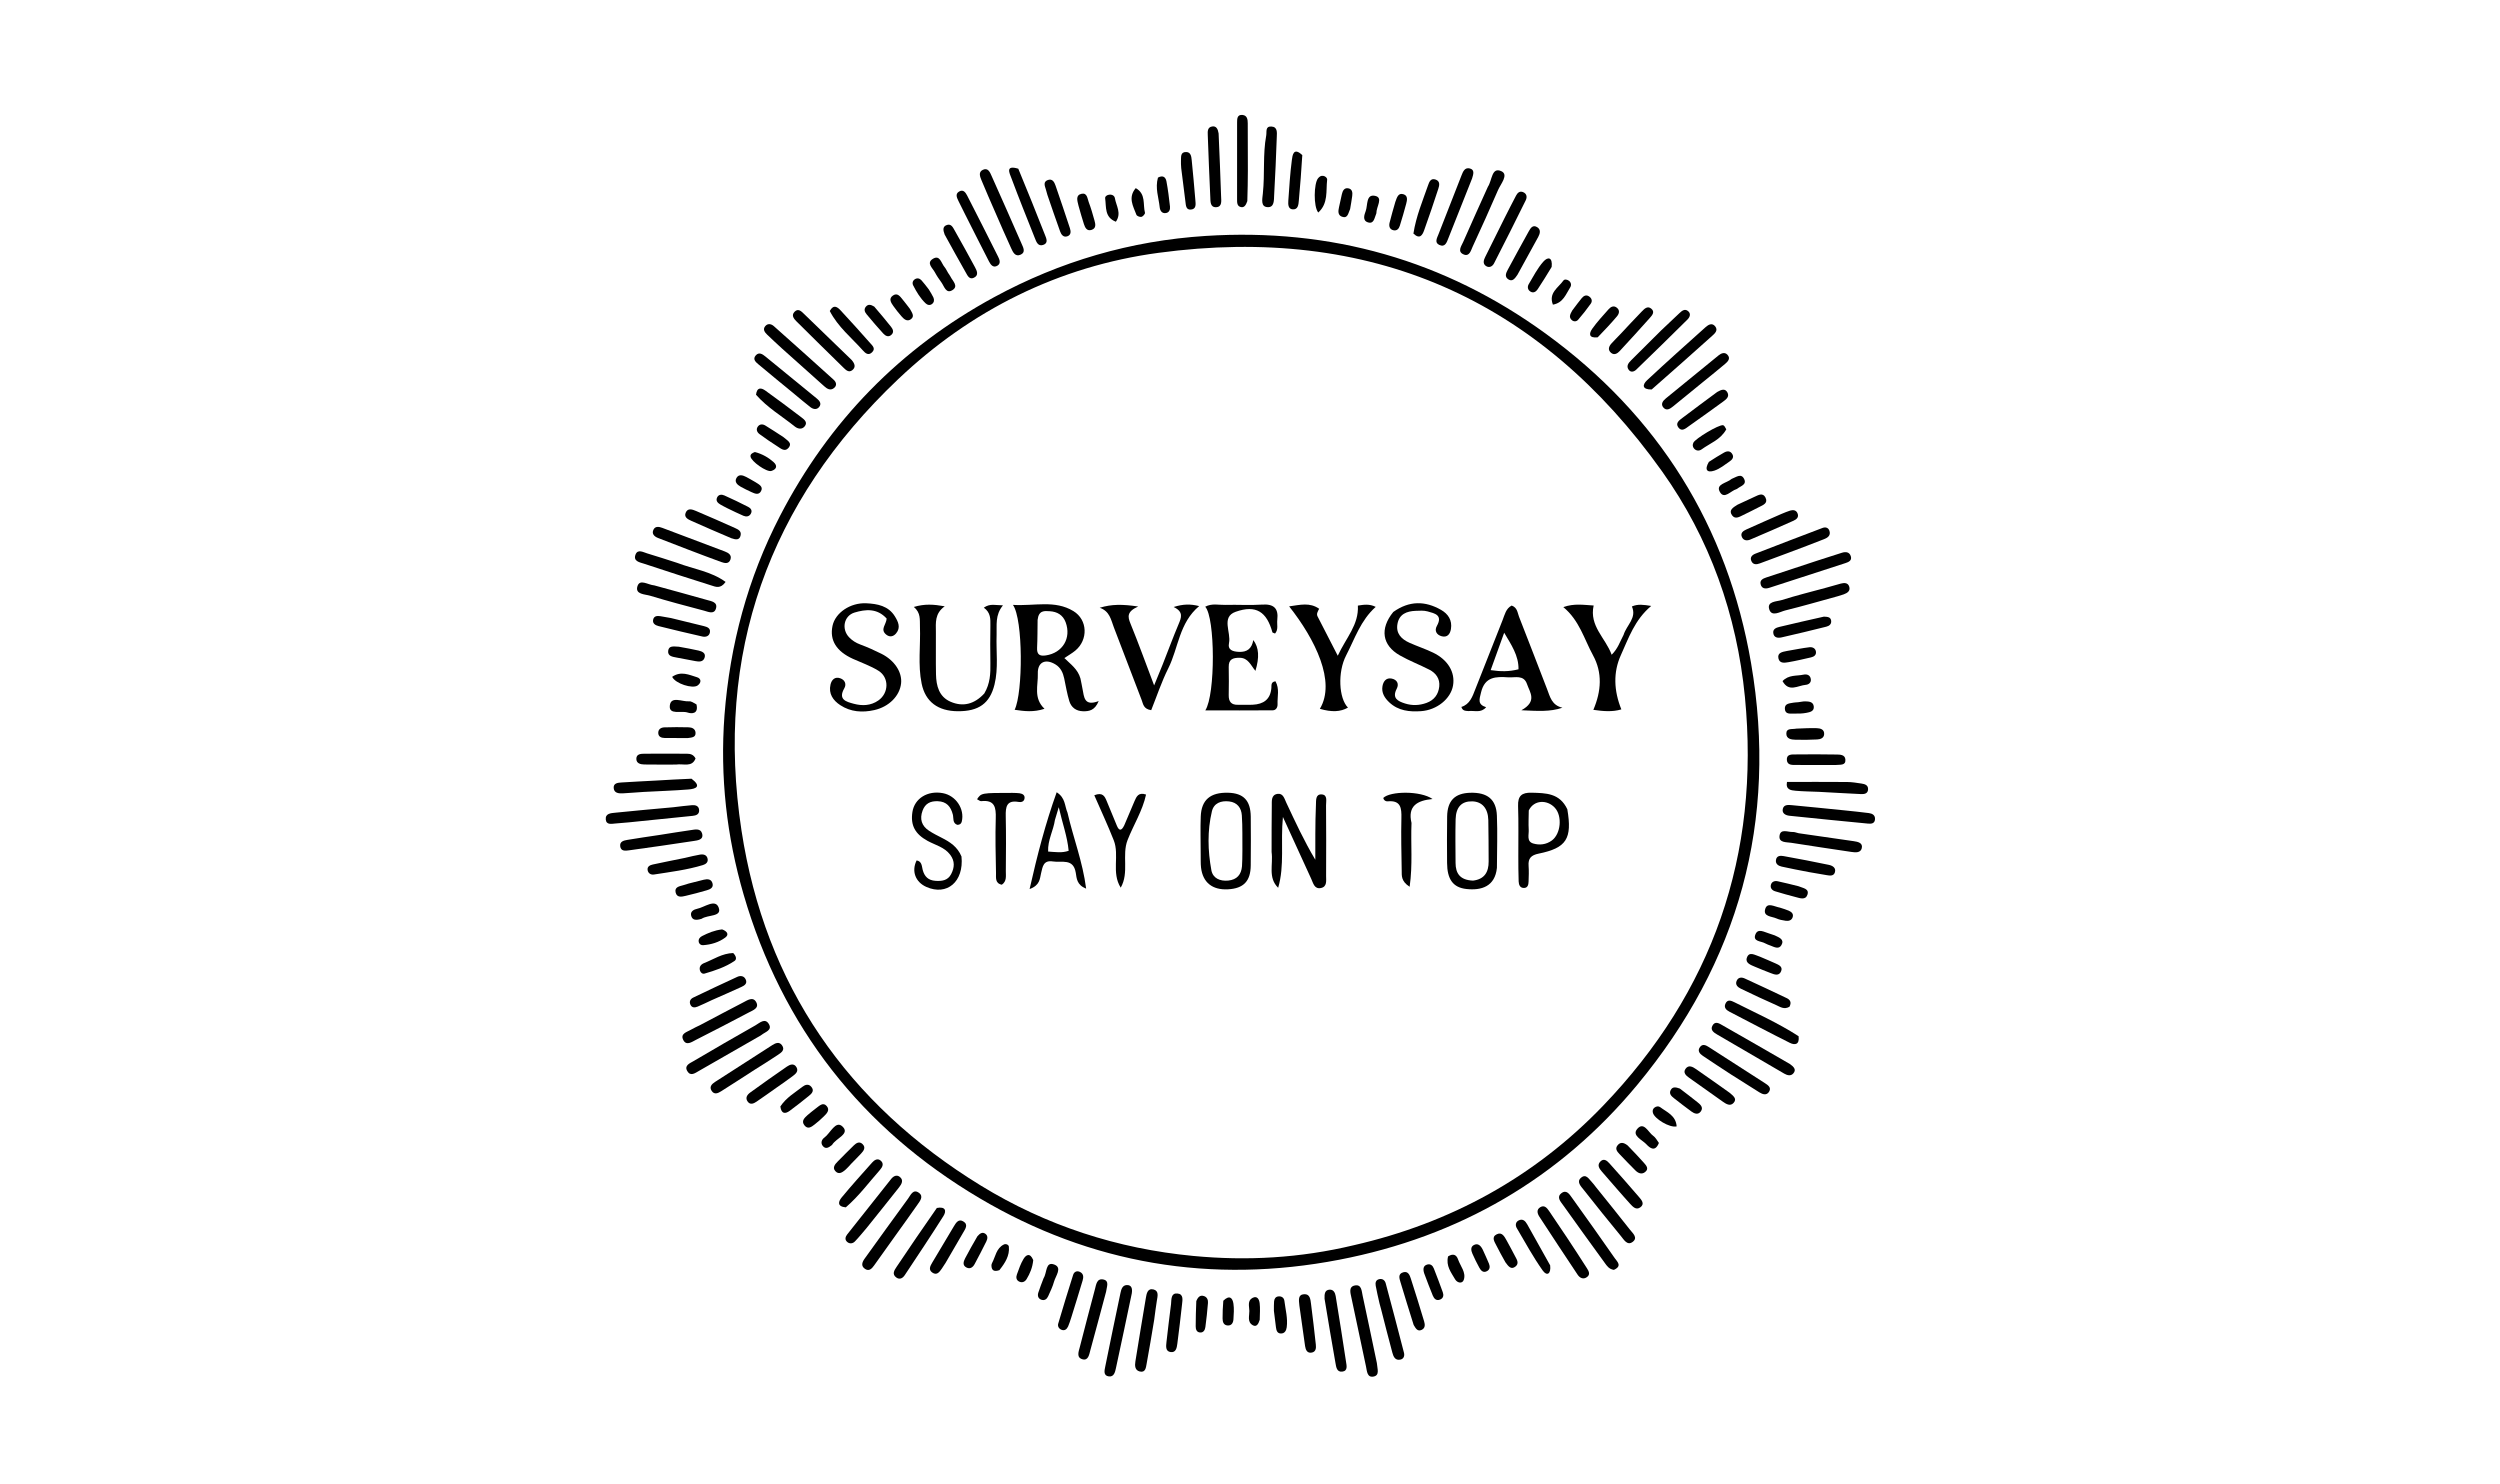 <svg version="1.1" id="Layer_1" xmlns="http://www.w3.org/2000/svg" xmlns:xlink="http://www.w3.org/1999/xlink" x="0px" y="0px"
	 width="100%" viewBox="0 0 1024 608" enable-background="new 0 0 1024 608" xml:space="preserve">
<path fill="#000000" opacity="1" stroke="none" 
	d="
M296.744,292.992 
	C298.988,263.974 306.312,236.793 319.47,211.36 
	C339.549,172.55 368.835,142.534 407.268,121.684 
	C434.267,107.038 463.145,98.593 493.88,96.635 
	C545.056,93.375 591.681,106.551 633.064,136.618 
	C679.214,170.148 707.623,215.43 717.252,271.708 
	C728.291,336.225 712.225,394.164 670.634,444.343 
	C638.83,482.713 597.603,506.537 548.545,515.988 
	C496.381,526.037 446.837,517.766 401.244,490.783 
	C352.985,462.223 320.383,420.726 304.608,366.479 
	C297.659,342.58 294.866,318.286 296.744,292.992 
M554.62,510.018 
	C594.17,500.961 628.536,482.137 656.56,452.983 
	C701.47,406.264 721.026,350.218 714.72,285.507 
	C711.437,251.816 700.316,220.523 680.827,193.137 
	C630.279,122.109 561.005,91.936 474.545,103.556 
	C433.63,109.054 397.628,127.091 367.811,155.386 
	C314.84,205.65 292.657,267.803 303.709,340.129 
	C313.399,403.546 347.018,452.049 401.794,485.637 
	C428.515,502.022 457.719,511.484 488.784,514.435 
	C510.556,516.503 532.371,515.359 554.62,510.018 
z"/>
<path fill="#000000" opacity="1" stroke="none" 
	d="
M744.609,229.558 
	C748.141,228.431 751.288,227.393 754.451,226.408 
	C756.036,225.914 757.557,226.059 758.103,227.879 
	C758.619,229.601 757.194,230.22 755.922,230.636 
	C745.525,234.038 735.117,237.407 724.706,240.764 
	C723.127,241.273 721.576,241.174 721.147,239.256 
	C720.775,237.595 722.151,236.967 723.453,236.534 
	C730.374,234.233 737.303,231.955 744.609,229.558 
z"/>
<path fill="#000000" opacity="1" stroke="none" 
	d="
M309.948,425.068 
	C301.854,429.717 294.077,434.195 286.284,438.643 
	C284.73,439.53 282.86,440.997 281.528,438.751 
	C280.153,436.434 282.505,435.551 283.975,434.687 
	C292.429,429.717 300.906,424.786 309.446,419.968 
	C311.133,419.016 313.395,416.722 314.983,419.544 
	C316.365,421.998 313.406,422.693 311.969,423.864 
	C311.459,424.279 310.832,424.55 309.948,425.068 
z"/>
<path fill="#000000" opacity="1" stroke="none" 
	d="
M661.044,520.145 
	C659.045,519.83 658.212,518.53 657.345,517.337 
	C651.598,509.423 645.852,501.507 640.186,493.534 
	C639.194,492.138 637.488,490.368 639.525,488.759 
	C641.62,487.106 642.867,489.19 643.879,490.598 
	C649.777,498.803 655.626,507.045 661.398,515.339 
	C662.398,516.776 664.574,518.528 661.044,520.145 
z"/>
<path fill="#000000" opacity="1" stroke="none" 
	d="
M366.915,505.882 
	C363.824,510.223 360.95,514.279 358.046,518.314 
	C357.145,519.565 356.031,520.857 354.373,519.778 
	C352.554,518.595 353.07,517.035 354.177,515.507 
	C360.103,507.322 365.954,499.082 371.95,490.948 
	C372.987,489.541 374.034,486.768 376.473,488.643 
	C378.402,490.126 376.778,491.999 375.773,493.449 
	C372.942,497.532 370.011,501.547 366.915,505.882 
z"/>
<path fill="#000000" opacity="1" stroke="none" 
	d="
M563.966,558.311 
	C564.124,560.621 565.242,563.297 562.643,563.833 
	C559.945,564.39 559.916,561.584 559.513,559.705 
	C557.499,550.309 555.499,540.91 553.532,531.504 
	C553.133,529.595 552.291,527.029 554.977,526.519 
	C557.729,525.996 557.734,528.855 558.129,530.668 
	C560.099,539.729 561.961,548.813 563.966,558.311 
z"/>
<path fill="#000000" opacity="1" stroke="none" 
	d="
M320.288,142.729 
	C318.086,140.68 316.109,138.908 314.212,137.055 
	C313.242,136.107 312.326,134.92 313.445,133.589 
	C314.51,132.325 315.934,132.67 316.993,133.611 
	C325.175,140.879 333.32,148.188 341.442,155.523 
	C342.549,156.523 342.936,157.879 341.592,158.952 
	C340.114,160.133 338.772,159.25 337.608,158.213 
	C331.912,153.142 326.232,148.054 320.288,142.729 
z"/>
<path fill="#000000" opacity="1" stroke="none" 
	d="
M733.176,435.838 
	C734.779,436.996 735.894,438.158 734.512,439.704 
	C733.474,440.864 732.024,440.45 730.827,439.756 
	C721.636,434.428 712.458,429.079 703.293,423.707 
	C701.987,422.942 700.496,421.925 701.368,420.199 
	C702.497,417.966 704.308,419.269 705.644,420.026 
	C714.746,425.182 723.794,430.433 733.176,435.838 
z"/>
<path fill="#000000" opacity="1" stroke="none" 
	d="
M407.73,87.123 
	C405.743,82.495 403.814,78.256 402.064,73.944 
	C401.469,72.478 400.567,70.477 402.617,69.541 
	C404.747,68.568 405.515,70.635 406.165,72.081 
	C410.32,81.334 414.408,90.617 418.477,99.908 
	C419.129,101.395 420.178,103.307 418.121,104.282 
	C415.816,105.375 414.892,103.25 414.139,101.614 
	C411.984,96.932 409.943,92.197 407.73,87.123 
z"/>
<path fill="#000000" opacity="1" stroke="none" 
	d="
M676.519,159.54 
	C672.579,159.575 672.63,157.619 674.66,155.724 
	C682.548,148.361 690.6,141.173 698.641,133.976 
	C699.767,132.968 701.319,132.1 702.56,133.701 
	C703.789,135.287 702.479,136.508 701.369,137.503 
	C693.208,144.816 685.017,152.097 676.519,159.54 
z"/>
<path fill="#000000" opacity="1" stroke="none" 
	d="
M463.568,529.841 
	C461.367,540.268 459.283,550.321 457.096,560.352 
	C456.758,561.901 456.329,564.038 454.214,563.785 
	C451.827,563.5 452.39,561.326 452.7,559.787 
	C454.725,549.721 456.834,539.672 458.943,529.624 
	C459.254,528.139 459.715,526.444 461.5,526.363 
	C463.441,526.275 463.931,527.726 463.568,529.841 
z"/>
<path fill="#000000" opacity="1" stroke="none" 
	d="
M609.439,76.499 
	C611.219,73.844 610.925,68.301 614.933,70.113 
	C618.081,71.536 614.672,75.342 613.584,77.875 
	C610.242,85.652 606.738,93.361 603.191,101.047 
	C602.485,102.576 601.9,105.199 599.558,104.239 
	C596.759,103.091 598.595,100.772 599.309,99.13 
	C602.555,91.667 605.955,84.271 609.439,76.499 
z"/>
<path fill="#000000" opacity="1" stroke="none" 
	d="
M275.696,330.655 
	C278.607,330.341 281.06,329.964 283.528,329.794 
	C284.909,329.698 286.282,330.108 286.365,331.85 
	C286.448,333.607 285.082,334.03 283.715,334.174 
	C276.811,334.906 269.902,335.592 262.993,336.283 
	C259.377,336.645 255.764,337.064 252.139,337.299 
	C250.611,337.397 248.348,338.033 248.125,335.668 
	C247.887,333.141 250.276,333.064 252.012,332.885 
	C259.749,332.087 267.498,331.403 275.696,330.655 
z"/>
<path fill="#000000" opacity="1" stroke="none" 
	d="
M277.343,230.541 
	C284.159,233.139 291.3,234.036 297.202,238.355 
	C295.104,241.34 293.102,240.351 291.305,239.784 
	C282.126,236.885 272.957,233.949 263.824,230.906 
	C262.096,230.33 259.267,229.946 260.303,227.177 
	C261.202,224.773 263.46,226.191 265.09,226.671 
	C269.07,227.843 273.005,229.168 277.343,230.541 
z"/>
<path fill="#000000" opacity="1" stroke="none" 
	d="
M755.185,331.895 
	C758.906,332.286 762.203,332.6 765.485,333.037 
	C766.87,333.221 768.111,333.863 768.004,335.549 
	C767.884,337.427 766.385,337.468 765.057,337.34 
	C754.354,336.311 743.654,335.253 732.96,334.135 
	C731.397,333.972 729.817,333.173 730.238,331.319 
	C730.661,329.456 732.561,329.673 733.997,329.804 
	C740.921,330.437 747.837,331.17 755.185,331.895 
z"/>
<path fill="#000000" opacity="1" stroke="none" 
	d="
M641.948,507.087 
	C644.789,511.415 647.451,515.432 650.026,519.504 
	C650.724,520.608 651.504,521.984 650.064,523.063 
	C648.542,524.203 647.1,523.473 646.205,522.135 
	C640.942,514.264 635.751,506.346 630.567,498.423 
	C629.69,497.082 629.232,495.501 630.872,494.487 
	C632.561,493.443 633.642,494.753 634.514,496.04 
	C636.936,499.615 639.33,503.21 641.948,507.087 
z"/>
<path fill="#000000" opacity="1" stroke="none" 
	d="
M510.903,82.37 
	C510.354,83.93 509.718,85.088 508.351,84.834 
	C506.653,84.519 506.708,82.941 506.705,81.625 
	C506.682,71.141 506.673,60.657 506.713,50.174 
	C506.719,48.707 506.714,46.864 508.936,47.085 
	C510.864,47.276 511.068,48.962 511.079,50.492 
	C511.127,56.981 511.138,63.471 511.125,69.961 
	C511.117,73.954 511.04,77.946 510.903,82.37 
z"/>
<path fill="#000000" opacity="1" stroke="none" 
	d="
M383.737,494.779 
	C387.263,494.101 387.776,495.948 386.435,498.077 
	C381.289,506.243 375.914,514.265 370.582,522.311 
	C369.786,523.511 368.555,524.265 367.175,523.294 
	C365.229,521.923 366.299,520.314 367.219,518.942 
	C372.592,510.927 378.019,502.949 383.737,494.779 
z"/>
<path fill="#000000" opacity="1" stroke="none" 
	d="
M309.118,438.163 
	C304.356,441.228 299.917,444.129 295.431,446.954 
	C294.154,447.758 292.62,448.534 291.495,446.822 
	C290.389,445.138 291.6,443.988 292.894,443.149 
	C300.68,438.102 308.493,433.094 316.309,428.092 
	C317.621,427.252 319.156,426.547 320.291,428.122 
	C321.712,430.094 319.956,431.179 318.632,432.077 
	C315.617,434.122 312.499,436.016 309.118,438.163 
z"/>
<path fill="#000000" opacity="1" stroke="none" 
	d="
M616.269,89.305 
	C617.955,86.01 619.429,83.025 620.993,80.088 
	C621.561,79.021 622.448,78.135 623.815,78.677 
	C625.413,79.31 625.568,80.764 624.951,82.017 
	C620.688,90.673 616.356,99.296 611.954,107.882 
	C611.31,109.138 609.944,109.881 608.591,108.914 
	C607.255,107.958 607.73,106.503 608.325,105.287 
	C610.885,100.055 613.499,94.849 616.269,89.305 
z"/>
<path fill="#000000" opacity="1" stroke="none" 
	d="
M354.971,502.975 
	C353.231,505.014 351.778,506.834 350.164,508.497 
	C349.286,509.401 348.01,509.572 347.002,508.693 
	C345.913,507.743 346.271,506.555 347.049,505.569 
	C353.019,498.006 359.01,490.46 365.005,482.916 
	C365.924,481.759 367.236,481.059 368.477,481.994 
	C370.288,483.36 369.291,485.024 368.254,486.343 
	C363.941,491.825 359.551,497.247 354.971,502.975 
z"/>
<path fill="#000000" opacity="1" stroke="none" 
	d="
M565.047,533.875 
	C564.445,531.214 563.907,528.952 563.496,526.667 
	C563.279,525.457 563.474,524.25 564.95,523.936 
	C566.327,523.643 567.262,524.44 567.589,525.66 
	C570.125,535.12 572.617,544.592 575.065,554.075 
	C575.377,555.284 575.02,556.567 573.66,556.882 
	C571.442,557.396 570.74,555.63 570.306,554.035 
	C568.695,548.106 567.211,542.142 565.677,536.191 
	C565.511,535.547 565.336,534.907 565.047,533.875 
z"/>
<path fill="#000000" opacity="1" stroke="none" 
	d="
M472.758,540.575 
	C471.692,546.878 470.754,552.759 469.658,558.61 
	C469.376,560.112 469.221,562.376 466.803,561.753 
	C464.843,561.249 464.773,559.369 465.056,557.633 
	C466.466,548.988 467.863,540.342 469.331,531.708 
	C469.632,529.938 469.997,527.558 472.451,528.151 
	C474.753,528.708 474.162,530.93 473.848,532.771 
	C473.431,535.215 473.161,537.683 472.758,540.575 
z"/>
<path fill="#000000" opacity="1" stroke="none" 
	d="
M732.383,226.474 
	C728.277,227.989 724.54,229.388 720.799,230.777 
	C719.435,231.283 718.069,231.353 717.375,229.831 
	C716.651,228.242 717.725,227.276 719.041,226.766 
	C728.181,223.221 737.335,219.714 746.504,216.246 
	C747.704,215.792 748.899,216.07 749.342,217.46 
	C749.948,219.365 748.595,220.258 747.176,220.822 
	C742.391,222.725 737.563,224.519 732.383,226.474 
z"/>
<path fill="#000000" opacity="1" stroke="none" 
	d="
M286.895,419.81 
	C292.968,416.617 298.687,413.544 304.459,410.573 
	C306.16,409.698 308.423,408.089 309.73,410.454 
	C311.101,412.935 308.418,413.808 306.743,414.692 
	C299.531,418.499 292.294,422.26 285.018,425.943 
	C283.35,426.786 281.093,428.505 279.834,425.912 
	C278.58,423.333 281.376,422.732 283.001,421.778 
	C284.147,421.105 285.372,420.566 286.895,419.81 
z"/>
<path fill="#000000" opacity="1" stroke="none" 
	d="
M348.822,147.439 
	C350.17,149.003 350.607,150.412 349.111,151.61 
	C347.749,152.7 346.592,151.679 345.642,150.75 
	C339.126,144.377 332.623,137.991 326.162,131.563 
	C325.095,130.501 324.047,129.105 325.468,127.681 
	C326.967,126.179 328.216,127.508 329.272,128.523 
	C335.725,134.718 342.143,140.95 348.822,147.439 
z"/>
<path fill="#000000" opacity="1" stroke="none" 
	d="
M653.692,486.238 
	C658.5,492.234 663.117,497.915 667.625,503.679 
	C668.76,505.129 671.055,506.974 668.702,508.705 
	C666.513,510.315 665.123,507.739 663.951,506.323 
	C658.759,500.046 653.674,493.679 648.628,487.283 
	C647.55,485.916 645.72,484.124 647.476,482.508 
	C649.69,480.471 650.88,483.097 652.209,484.398 
	C652.681,484.859 653.046,485.431 653.692,486.238 
z"/>
<path fill="#000000" opacity="1" stroke="none" 
	d="
M697.498,156.508 
	C693.243,159.977 689.282,163.243 685.286,166.467 
	C684.1,167.425 682.641,168.43 681.348,166.954 
	C680.052,165.475 681.186,164.125 682.37,163.15 
	C689.534,157.255 696.724,151.393 703.937,145.558 
	C705.012,144.688 706.428,144.109 707.537,145.278 
	C708.968,146.785 707.775,148.058 706.62,149.037 
	C703.713,151.502 700.731,153.878 697.498,156.508 
z"/>
<path fill="#000000" opacity="1" stroke="none" 
	d="
M453.051,529.103 
	C450.833,537.355 448.754,545.24 446.593,553.101 
	C446.128,554.791 445.789,557.391 443.436,556.778 
	C440.76,556.081 441.833,553.555 442.312,551.685 
	C444.333,543.789 446.393,535.903 448.495,528.028 
	C448.992,526.166 449.245,523.492 451.962,524.087 
	C454.478,524.637 453.332,527.004 453.051,529.103 
z"/>
<path fill="#000000" opacity="1" stroke="none" 
	d="
M417.09,69.104 
	C420.889,78.29 424.48,87.193 427.983,96.132 
	C428.552,97.586 429.566,99.591 427.238,100.336 
	C425.126,101.012 424.468,99.016 423.863,97.491 
	C420.62,89.33 417.336,81.184 414.267,72.957 
	C413.518,70.948 411.627,67.444 417.09,69.104 
z"/>
<path fill="#000000" opacity="1" stroke="none" 
	d="
M281.944,225.149 
	C277.554,223.447 273.507,221.931 269.49,220.34 
	C267.956,219.732 266.809,218.596 267.694,216.886 
	C268.432,215.457 269.949,215.718 271.252,216.206 
	C279.812,219.417 288.368,222.637 296.912,225.89 
	C298.373,226.446 299.817,227.337 299.19,229.174 
	C298.533,231.097 296.825,230.711 295.39,230.192 
	C291.009,228.61 286.661,226.941 281.944,225.149 
z"/>
<path fill="#000000" opacity="1" stroke="none" 
	d="
M747.898,240.751 
	C750.21,240.124 752.11,239.535 754.032,239.029 
	C755.392,238.67 756.877,238.646 757.415,240.194 
	C758.047,242.013 756.715,242.885 755.211,243.44 
	C754.435,243.726 753.642,243.971 752.844,244.191 
	C745.656,246.167 738.493,248.246 731.258,250.034 
	C729.079,250.572 725.694,252.785 724.691,249.605 
	C723.626,246.229 727.714,246.439 729.787,245.787 
	C735.633,243.949 741.586,242.455 747.898,240.751 
z"/>
<path fill="#000000" opacity="1" stroke="none" 
	d="
M283.251,318.96 
	C287.523,322.191 284.99,323.128 281.976,323.368 
	C275.86,323.854 269.721,324.037 263.593,324.378 
	C260.784,324.535 257.981,324.82 255.17,324.951 
	C253.47,325.03 251.514,324.915 251.365,322.745 
	C251.227,320.736 253.133,320.596 254.595,320.499 
	C259.391,320.18 264.195,319.975 268.995,319.703 
	C273.618,319.44 278.239,319.15 283.251,318.96 
z"/>
<path fill="#000000" opacity="1" stroke="none" 
	d="
M736.713,341.288 
	C744.512,342.442 751.929,343.457 759.333,344.55 
	C760.978,344.793 763.109,345.223 762.584,347.419 
	C762.122,349.352 760.088,349.218 758.357,348.955 
	C750.136,347.707 741.905,346.529 733.696,345.21 
	C731.731,344.895 728.456,345.274 728.903,342.264 
	C729.346,339.272 732.409,340.9 734.376,340.786 
	C735.017,340.749 735.676,341.037 736.713,341.288 
z"/>
<path fill="#000000" opacity="1" stroke="none" 
	d="
M517.266,79.249 
	C518.118,71.07 517.212,63.23 518.64,55.516 
	C518.918,54.017 518.174,51.702 520.726,51.82 
	C523.329,51.94 523.039,54.267 522.975,56.024 
	C522.684,63.971 522.36,71.918 521.897,79.856 
	C521.78,81.866 522.065,85.011 519.196,84.852 
	C516.34,84.694 517.003,81.78 517.266,79.249 
z"/>
<path fill="#000000" opacity="1" stroke="none" 
	d="
M602.97,73.088 
	C599.648,81.455 596.483,89.489 593.279,97.507 
	C592.614,99.172 591.983,101.442 589.554,100.33 
	C587.461,99.372 588.613,97.482 589.199,95.972 
	C592.326,87.927 595.459,79.885 598.63,71.857 
	C599.241,70.311 599.959,68.441 602.072,69.007 
	C604.06,69.54 603.535,71.274 602.97,73.088 
z"/>
<path fill="#000000" opacity="1" stroke="none" 
	d="
M542.536,531.954 
	C542.46,529.981 542.637,528.36 544.603,528.241 
	C546.195,528.145 546.874,529.515 547.095,530.874 
	C548.557,539.857 550,548.844 551.346,557.844 
	C551.573,559.365 552.143,561.573 549.73,561.822 
	C547.501,562.052 547.286,559.835 547.012,558.305 
	C545.464,549.663 544.041,540.998 542.536,531.954 
z"/>
<path fill="#000000" opacity="1" stroke="none" 
	d="
M736.707,424.432 
	C737.143,427.904 735.204,428.193 733.117,427.15 
	C724.801,422.994 716.58,418.65 708.33,414.363 
	C707.052,413.699 706.065,412.714 706.707,411.185 
	C707.551,409.174 709.114,409.86 710.474,410.546 
	C719.213,414.952 728.178,418.928 736.707,424.432 
z"/>
<path fill="#000000" opacity="1" stroke="none" 
	d="
M708.996,440.076 
	C704.956,437.428 701.199,435.007 697.504,432.494 
	C696.217,431.619 695.102,430.393 696.375,428.79 
	C697.457,427.426 698.821,428.167 699.943,428.884 
	C707.615,433.783 715.269,438.711 722.909,443.659 
	C724.162,444.471 725.691,445.457 724.6,447.192 
	C723.589,448.802 721.979,448.254 720.643,447.426 
	C716.845,445.069 713.081,442.657 708.996,440.076 
z"/>
<path fill="#000000" opacity="1" stroke="none" 
	d="
M270.193,341.988 
	C274.711,341.272 278.787,340.613 282.873,340.025 
	C284.651,339.769 286.969,339.155 287.586,341.418 
	C288.286,343.99 285.779,344.215 284.081,344.475 
	C275.259,345.827 266.424,347.089 257.582,348.306 
	C256.154,348.503 254.317,348.737 254.037,346.652 
	C253.764,344.621 255.579,344.261 256.992,344.016 
	C261.231,343.281 265.498,342.71 270.193,341.988 
z"/>
<path fill="#000000" opacity="1" stroke="none" 
	d="
M744.936,324.334 
	C741.474,324.194 738.485,324.161 735.516,323.897 
	C733.542,323.721 731.343,323.477 731.949,320.277 
	C740.157,320.277 748.361,320.236 756.565,320.306 
	C758.542,320.323 760.526,320.648 762.49,320.946 
	C763.827,321.149 765.235,321.566 765.166,323.297 
	C765.094,325.095 763.621,325.318 762.272,325.257 
	C756.652,325 751.036,324.655 744.936,324.334 
z"/>
<path fill="#000000" opacity="1" stroke="none" 
	d="
M268.013,239.78 
	C275.469,241.819 282.534,243.751 289.581,245.745 
	C291.443,246.271 294.11,246.622 293.22,249.365 
	C292.437,251.777 290.063,250.571 288.423,250.14 
	C281.02,248.195 273.618,246.228 266.294,244.009 
	C264.181,243.369 260.082,243.507 261.08,240.174 
	C262.045,236.953 265.339,239.565 268.013,239.78 
z"/>
<path fill="#000000" opacity="1" stroke="none" 
	d="
M395.247,87.678 
	C394.259,85.708 393.417,84.086 392.637,82.435 
	C391.999,81.083 391.114,79.49 392.834,78.463 
	C394.639,77.386 395.572,78.976 396.25,80.301 
	C400.487,88.574 404.683,96.869 408.846,105.179 
	C409.441,106.366 410.002,107.893 408.605,108.782 
	C406.855,109.895 405.797,108.462 405.102,107.114 
	C401.831,100.77 398.64,94.384 395.247,87.678 
z"/>
<path fill="#000000" opacity="1" stroke="none" 
	d="
M325.518,161.515 
	C320.391,157.283 315.504,153.322 310.693,149.269 
	C309.603,148.351 308.143,147.15 309.576,145.551 
	C310.907,144.066 312.334,145.068 313.51,146.023 
	C320.574,151.764 327.617,157.532 334.654,163.308 
	C335.755,164.211 336.593,165.406 335.518,166.712 
	C334.513,167.933 333.085,167.648 331.941,166.764 
	C329.847,165.147 327.833,163.428 325.518,161.515 
z"/>
<path fill="#000000" opacity="1" stroke="none" 
	d="
M499.142,54.66 
	C499.519,63.554 499.892,72.025 500.165,80.5 
	C500.221,82.23 500.667,84.737 498.155,84.866 
	C495.637,84.996 495.818,82.494 495.736,80.74 
	C495.34,72.277 495.003,63.812 494.703,55.345 
	C494.651,53.885 494.514,52.093 496.54,51.796 
	C498.183,51.555 498.848,52.788 499.142,54.66 
z"/>
<path fill="#000000" opacity="1" stroke="none" 
	d="
M680.378,135.368 
	C683.051,132.845 685.443,130.537 687.882,128.279 
	C688.859,127.374 690.012,126.322 691.365,127.373 
	C692.755,128.452 692.157,129.909 691.195,130.864 
	C684.243,137.766 677.237,144.615 670.192,151.421 
	C669.339,152.245 667.993,152.683 667.118,151.474 
	C666,149.931 667.011,148.674 668.118,147.569 
	C672.115,143.578 676.117,139.592 680.378,135.368 
z"/>
<path fill="#000000" opacity="1" stroke="none" 
	d="
M729.648,210.519 
	C731.074,209.944 732.138,209.468 733.245,209.137 
	C734.443,208.779 735.644,208.891 736.227,210.171 
	C736.952,211.763 735.946,212.701 734.645,213.279 
	C728.747,215.899 722.846,218.518 716.895,221.015 
	C715.673,221.528 714.148,221.514 713.477,219.957 
	C712.764,218.303 714.034,217.452 715.228,216.906 
	C719.893,214.772 724.607,212.748 729.648,210.519 
z"/>
<path fill="#000000" opacity="1" stroke="none" 
	d="
M438.794,539.645 
	C438.28,541.116 437.986,542.255 437.499,543.305 
	C436.969,544.445 436.078,545.236 434.712,544.649 
	C433.683,544.207 433.145,543.186 433.439,542.19 
	C435.411,535.494 437.448,528.816 439.565,522.165 
	C439.961,520.922 441.098,520.351 442.396,521.004 
	C443.888,521.756 443.845,523.149 443.448,524.482 
	C441.976,529.422 440.441,534.345 438.794,539.645 
z"/>
<path fill="#000000" opacity="1" stroke="none" 
	d="
M387.325,517.246 
	C386.687,518.25 386.245,518.949 385.769,519.624 
	C384.793,521.008 383.738,522.578 381.818,521.208 
	C380.201,520.054 381.05,518.514 381.805,517.229 
	C384.731,512.245 387.706,507.289 390.683,502.335 
	C391.547,500.898 392.583,499.14 394.504,500.254 
	C396.772,501.569 395.382,503.373 394.478,504.936 
	C392.162,508.939 389.831,512.933 387.325,517.246 
z"/>
<path fill="#000000" opacity="1" stroke="none" 
	d="
M346.438,494.535 
	C342.772,494.193 343.375,492.133 344.758,490.462 
	C348.777,485.608 352.996,480.918 357.192,476.214 
	C358.093,475.203 359.374,474.29 360.675,475.346 
	C362.219,476.599 361.446,478.053 360.391,479.244 
	C355.885,484.328 351.868,489.851 346.438,494.535 
z"/>
<path fill="#000000" opacity="1" stroke="none" 
	d="
M309.664,161.687 
	C310.062,158.418 311.885,158.837 313.545,160.022 
	C318.528,163.582 323.419,167.273 328.297,170.976 
	C329.464,171.862 330.923,173.005 329.593,174.64 
	C328.47,176.022 326.79,175.69 325.555,174.699 
	C320.283,170.468 314.375,167.028 309.664,161.687 
z"/>
<path fill="#000000" opacity="1" stroke="none" 
	d="
M662.153,486.824 
	C659.958,484.312 657.995,482.07 656.058,479.806 
	C655.044,478.622 654.14,477.264 655.43,475.847 
	C656.857,474.28 658.187,475.359 659.209,476.5 
	C663.294,481.059 667.359,485.638 671.332,490.295 
	C672.35,491.488 673.834,493.112 671.86,494.533 
	C670.115,495.79 668.777,494.255 667.655,493.038 
	C665.861,491.092 664.145,489.073 662.153,486.824 
z"/>
<path fill="#000000" opacity="1" stroke="none" 
	d="
M318.289,445.343 
	C315.283,447.446 312.611,449.403 309.862,451.246 
	C308.76,451.985 307.366,452.669 306.305,451.289 
	C305.125,449.755 306.001,448.427 307.302,447.488 
	C312.271,443.904 317.249,440.331 322.309,436.879 
	C323.5,436.066 325.192,435.345 326.229,437.124 
	C327.222,438.828 325.839,439.905 324.648,440.807 
	C322.669,442.306 320.615,443.708 318.289,445.343 
z"/>
<path fill="#000000" opacity="1" stroke="none" 
	d="
M579.034,542.694 
	C577.134,536.634 575.357,530.937 573.652,525.219 
	C573.185,523.654 572.485,521.749 574.831,521.112 
	C576.789,520.58 577.43,522.348 577.873,523.707 
	C579.772,529.535 581.562,535.399 583.331,541.268 
	C583.725,542.576 583.809,544.025 582.284,544.726 
	C580.642,545.482 579.913,544.182 579.034,542.694 
z"/>
<path fill="#000000" opacity="1" stroke="none" 
	d="
M732.957,412.374 
	C730.754,413.633 729.141,412.401 727.536,411.692 
	C722.667,409.543 717.837,407.299 713.051,404.971 
	C711.885,404.404 710.649,403.417 711.301,401.818 
	C711.932,400.268 713.318,400.169 714.673,400.793 
	C720.421,403.44 726.159,406.111 731.867,408.844 
	C733.168,409.468 733.952,410.529 732.957,412.374 
z"/>
<path fill="#000000" opacity="1" stroke="none" 
	d="
M740.907,357.204 
	C736.91,356.423 733.321,355.768 729.767,354.959 
	C728.44,354.657 727.172,353.89 727.433,352.233 
	C727.716,350.439 729.264,350.42 730.563,350.655 
	C736.756,351.778 742.942,352.944 749.099,354.248 
	C750.524,354.55 752.156,355.398 751.571,357.311 
	C751.08,358.915 749.526,358.686 748.178,358.453 
	C745.895,358.059 743.612,357.664 740.907,357.204 
z"/>
<path fill="#000000" opacity="1" stroke="none" 
	d="
M280.505,351.401 
	C282.862,350.865 284.798,350.358 286.766,350.038 
	C288.178,349.809 289.546,350.159 289.845,351.807 
	C290.094,353.176 289.14,353.953 287.925,354.325 
	C281.378,356.327 274.597,357.149 267.866,358.203 
	C266.607,358.4 265.495,357.733 265.267,356.404 
	C265.009,354.894 266.293,354.343 267.397,354.098 
	C271.614,353.161 275.862,352.361 280.505,351.401 
z"/>
<path fill="#000000" opacity="1" stroke="none" 
	d="
M634.947,518.298 
	C635.364,521.78 633.649,522.878 631.883,520.39 
	C627.964,514.866 624.709,508.867 621.263,503.015 
	C620.632,501.943 620.755,500.592 621.948,499.939 
	C623.642,499.013 624.732,500.04 625.546,501.489 
	C628.63,506.979 631.725,512.464 634.947,518.298 
z"/>
<path fill="#000000" opacity="1" stroke="none" 
	d="
M703.38,160.546 
	C705.059,159.595 706.584,158.977 707.543,160.742 
	C708.46,162.428 707.133,163.52 705.906,164.41 
	C701.218,167.811 696.521,171.203 691.784,174.535 
	C690.489,175.447 688.898,176.987 687.481,175.12 
	C686.09,173.287 687.87,172.122 689.169,171.137 
	C693.787,167.639 698.442,164.191 703.38,160.546 
z"/>
<path fill="#000000" opacity="1" stroke="none" 
	d="
M578.936,95.675 
	C580.036,88.573 582.71,82.306 584.931,75.9 
	C585.396,74.559 586.025,72.813 588.055,73.556 
	C589.992,74.265 589.567,75.988 589.112,77.38 
	C587.259,83.053 585.354,88.71 583.331,94.324 
	C582.631,96.263 581.582,98.188 578.936,95.675 
z"/>
<path fill="#000000" opacity="1" stroke="none" 
	d="
M621.544,112.554 
	C620.466,114.128 619.478,115.527 617.774,114.396 
	C616.13,113.305 616.916,111.722 617.621,110.409 
	C620.438,105.169 623.298,99.952 626.182,94.749 
	C626.916,93.424 627.839,91.925 629.627,93.045 
	C631.2,94.03 630.829,95.627 630.074,97.021 
	C627.321,102.107 624.525,107.17 621.544,112.554 
z"/>
<path fill="#000000" opacity="1" stroke="none" 
	d="
M291.565,409.645 
	C289.416,410.644 287.625,411.528 285.785,412.293 
	C284.651,412.764 283.402,412.882 282.791,411.509 
	C282.237,410.264 282.743,409.187 283.954,408.608 
	C289.951,405.744 295.948,402.875 301.995,400.118 
	C303.246,399.547 304.721,399.655 305.43,401.163 
	C306.215,402.832 304.954,403.662 303.745,404.221 
	C299.825,406.033 295.854,407.736 291.565,409.645 
z"/>
<path fill="#000000" opacity="1" stroke="none" 
	d="
M532.225,534.763 
	C532.015,532.537 531.558,530.282 534.152,530.107 
	C536.626,529.939 536.761,532.33 536.993,534.044 
	C537.746,539.608 538.331,545.196 538.967,550.776 
	C539.127,552.177 538.973,553.648 537.397,553.999 
	C535.461,554.43 534.79,552.951 534.56,551.363 
	C533.779,545.972 533.054,540.573 532.225,534.763 
z"/>
<path fill="#000000" opacity="1" stroke="none" 
	d="
M299.522,220.443 
	C293.826,218.015 288.476,215.717 283.164,213.335 
	C281.81,212.728 280.118,211.893 280.834,210.066 
	C281.688,207.883 283.667,208.698 285.13,209.31 
	C290.504,211.559 295.817,213.953 301.143,216.315 
	C302.389,216.868 303.702,217.556 303.374,219.206 
	C302.953,221.318 301.443,221.122 299.522,220.443 
z"/>
<path fill="#000000" opacity="1" stroke="none" 
	d="
M339.874,127.392 
	C341.446,124.503 343.037,125.769 344.323,127.147 
	C348.41,131.53 352.408,135.997 356.381,140.485 
	C357.319,141.545 358.786,142.749 357.192,144.302 
	C355.682,145.775 354.464,144.693 353.411,143.51 
	C348.799,138.328 343.257,133.947 339.874,127.392 
z"/>
<path fill="#000000" opacity="1" stroke="none" 
	d="
M708.391,447.547 
	C709.89,448.846 711.656,450.024 710.063,451.762 
	C708.672,453.279 706.985,452.169 705.611,451.205 
	C701.017,447.979 696.44,444.728 691.874,441.462 
	C690.626,440.57 689.278,439.411 690.381,437.815 
	C691.662,435.963 693.394,437.013 694.741,437.937 
	C699.231,441.019 703.648,444.206 708.391,447.547 
z"/>
<path fill="#000000" opacity="1" stroke="none" 
	d="
M747.078,252.573 
	C748.645,252.644 749.858,252.741 750.043,254.268 
	C750.22,255.73 749.169,256.409 748.039,256.692 
	C741.962,258.214 735.874,259.691 729.764,261.071 
	C728.278,261.407 726.569,261.27 726.329,259.276 
	C726.131,257.63 727.546,257.087 728.872,256.772 
	C734.807,255.361 740.752,253.984 747.078,252.573 
z"/>
<path fill="#000000" opacity="1" stroke="none" 
	d="
M663.757,136.811 
	C666.833,133.534 669.639,130.5 672.518,127.537 
	C673.542,126.484 674.809,125.162 676.338,126.409 
	C677.978,127.747 676.728,129.15 675.762,130.234 
	C671.696,134.795 667.584,139.317 663.428,143.796 
	C662.511,144.785 661.216,145.603 659.927,144.545 
	C658.442,143.326 658.957,141.889 660.079,140.657 
	C661.191,139.435 662.368,138.272 663.757,136.811 
z"/>
<path fill="#000000" opacity="1" stroke="none" 
	d="
M479.66,534.142 
	C479.82,531.916 479.707,529.581 482.275,529.816 
	C484.842,530.051 484.354,532.44 484.174,534.167 
	C483.607,539.589 482.917,544.998 482.232,550.407 
	C482.021,552.077 481.668,554.095 479.509,553.812 
	C477.289,553.522 477.62,551.318 477.779,549.77 
	C478.301,544.69 479.013,539.63 479.66,534.142 
z"/>
<path fill="#000000" opacity="1" stroke="none" 
	d="
M386.937,96.088 
	C386.229,94.226 386.029,92.672 387.982,92.114 
	C389.615,91.648 390.313,93.12 390.945,94.241 
	C393.797,99.293 396.617,104.365 399.366,109.475 
	C400.148,110.928 401.01,112.754 398.906,113.761 
	C397.037,114.655 396.283,112.842 395.58,111.611 
	C392.702,106.573 389.912,101.485 386.937,96.088 
z"/>
<path fill="#000000" opacity="1" stroke="none" 
	d="
M429.017,79.841 
	C428.718,78.824 428.565,78.179 428.372,77.545 
	C427.938,76.115 427.198,74.469 429.174,73.744 
	C431.049,73.057 431.851,74.564 432.355,76.031 
	C434.348,81.824 436.318,87.625 438.228,93.446 
	C438.652,94.739 438.789,96.264 437.141,96.803 
	C435.511,97.336 434.661,96.002 434.21,94.763 
	C432.453,89.939 430.822,85.07 429.017,79.841 
z"/>
<path fill="#000000" opacity="1" stroke="none" 
	d="
M533.42,63.536 
	C533.029,70.004 532.564,76.087 532.002,82.162 
	C531.853,83.766 531.732,85.884 529.517,85.758 
	C527.617,85.649 527.587,83.716 527.692,82.244 
	C528.091,76.654 528.414,71.047 529.152,65.499 
	C529.399,63.646 529.794,60.108 533.42,63.536 
z"/>
<path fill="#000000" opacity="1" stroke="none" 
	d="
M274.808,253.147 
	C279.567,254.308 283.941,255.341 288.296,256.448 
	C289.591,256.777 291.081,257.245 290.782,258.997 
	C290.502,260.642 289.038,261.022 287.673,260.715 
	C281.67,259.365 275.686,257.927 269.717,256.439 
	C268.381,256.106 267.098,255.318 267.571,253.638 
	C267.96,252.256 269.248,252.201 270.471,252.39 
	C271.788,252.592 273.101,252.827 274.808,253.147 
z"/>
<path fill="#000000" opacity="1" stroke="none" 
	d="
M276.861,313.164 
	C272.226,313.163 268.069,313.205 263.915,313.134 
	C262.375,313.108 260.65,312.721 260.645,310.825 
	C260.639,308.796 262.509,308.739 263.972,308.725 
	C269.789,308.669 275.607,308.697 281.424,308.728 
	C282.798,308.735 284.07,309.072 284.897,310.672 
	C283.424,314.427 279.98,312.693 276.861,313.164 
z"/>
<path fill="#000000" opacity="1" stroke="none" 
	d="
M751.731,313.351 
	C746.106,313.351 740.95,313.373 735.795,313.328 
	C734.168,313.314 732.05,313.537 731.895,311.27 
	C731.727,308.815 733.957,309.039 735.521,309.018 
	C741.008,308.945 746.498,308.954 751.984,309.049 
	C753.577,309.077 755.753,308.985 755.878,311.19 
	C756.018,313.674 753.74,313.123 751.731,313.351 
z"/>
<path fill="#000000" opacity="1" stroke="none" 
	d="
M483.824,68.865 
	C483.754,67.586 483.668,66.753 483.721,65.93 
	C483.823,64.35 483.394,62.212 485.874,62.271 
	C487.77,62.316 487.979,64.11 488.125,65.61 
	C488.654,71.052 489.182,76.495 489.618,81.946 
	C489.744,83.53 490.123,85.652 487.773,85.844 
	C485.733,86.011 485.742,84.057 485.551,82.608 
	C484.97,78.18 484.427,73.747 483.824,68.865 
z"/>
<path fill="#000000" opacity="1" stroke="none" 
	d="
M666.671,469.174 
	C669.086,471.698 671.286,473.934 673.345,476.292 
	C674.277,477.36 675.564,478.71 673.826,480.074 
	C672.409,481.187 670.98,480.526 669.845,479.393 
	C667.627,477.179 665.442,474.931 663.295,472.648 
	C662.385,471.68 661.442,470.562 662.512,469.177 
	C663.658,467.693 665.031,467.884 666.671,469.174 
z"/>
<path fill="#000000" opacity="1" stroke="none" 
	d="
M735.823,298.44 
	C738.87,298.331 741.505,298.164 744.131,298.26 
	C745.609,298.314 747.284,298.712 747.175,300.721 
	C747.086,302.365 745.607,302.814 744.296,302.884 
	C741.339,303.042 738.368,303.071 735.407,302.992 
	C733.754,302.948 731.736,302.685 731.681,300.582 
	C731.615,298.095 733.936,298.822 735.823,298.44 
z"/>
<path fill="#000000" opacity="1" stroke="none" 
	d="
M319.631,453.215 
	C322.043,449.554 325.57,447.574 328.691,445.137 
	C329.764,444.3 331.15,443.819 332.273,445.115 
	C333.657,446.711 332.575,447.872 331.343,448.857 
	C328.748,450.933 326.163,453.027 323.479,454.984 
	C321.622,456.338 320.042,456.301 319.631,453.215 
z"/>
<path fill="#000000" opacity="1" stroke="none" 
	d="
M711.706,206.713 
	C714.291,205.509 716.534,204.468 718.78,203.433 
	C720.289,202.737 722.061,201.733 723.106,203.737 
	C724.333,206.092 722.202,206.843 720.594,207.663 
	C718.39,208.788 716.186,209.913 713.956,210.983 
	C712.487,211.687 710.746,212.835 709.479,211.101 
	C707.93,208.979 709.814,207.889 711.706,206.713 
z"/>
<path fill="#000000" opacity="1" stroke="none" 
	d="
M654.41,138.172 
	C650.587,138.584 650.857,136.524 652.196,134.636 
	C654.187,131.827 656.563,129.286 658.852,126.698 
	C659.775,125.653 661.003,124.982 662.312,126.081 
	C663.634,127.19 663.147,128.588 662.284,129.606 
	C659.843,132.485 657.249,135.237 654.41,138.172 
z"/>
<path fill="#000000" opacity="1" stroke="none" 
	d="
M707.085,175.863 
	C704.728,180.148 700.414,181.549 696.976,184.065 
	C696.015,184.768 694.711,184.754 693.824,183.651 
	C693.272,182.963 693.218,182.167 693.616,181.318 
	C694.387,179.675 703.987,173.869 705.767,174.167 
	C706.264,174.251 706.646,175.025 707.085,175.863 
z"/>
<path fill="#000000" opacity="1" stroke="none" 
	d="
M348.696,476.631 
	C347.784,477.614 347.142,478.382 346.4,479.036 
	C345.113,480.169 343.562,481.326 342.109,479.642 
	C340.898,478.237 342.003,476.876 343.109,475.768 
	C345.329,473.542 347.506,471.272 349.778,469.102 
	C350.757,468.167 352.013,467.379 353.275,468.599 
	C354.753,470.028 353.769,471.329 352.733,472.464 
	C351.508,473.806 350.196,475.069 348.696,476.631 
z"/>
<path fill="#000000" opacity="1" stroke="none" 
	d="
M521.792,536.948 
	C521.797,535.35 521.762,534.195 521.861,533.052 
	C521.953,532 522.45,531.137 523.617,531.008 
	C524.972,530.859 525.935,531.575 526.093,532.856 
	C526.533,536.433 527.529,539.979 527.045,543.624 
	C526.864,544.984 526.224,546.264 524.583,546.2 
	C523.155,546.145 522.806,544.942 522.644,543.745 
	C522.356,541.63 522.088,539.512 521.792,536.948 
z"/>
<path fill="#000000" opacity="1" stroke="none" 
	d="
M427.467,523.53 
	C428.93,521.25 428.161,516.532 431.885,517.982 
	C435.176,519.263 432.384,522.609 431.74,524.949 
	C431.172,527.013 430.208,528.976 429.328,530.943 
	C428.809,532.103 427.851,532.833 426.53,532.37 
	C425.193,531.9 424.912,530.695 425.282,529.496 
	C425.867,527.597 426.64,525.757 427.467,523.53 
z"/>
<path fill="#000000" opacity="1" stroke="none" 
	d="
M731.969,266.631 
	C735.301,266.065 738.225,265.453 741.179,265.104 
	C742.313,264.97 743.592,265.475 743.805,266.878 
	C744.019,268.292 743.025,268.984 741.795,269.264 
	C738.726,269.963 735.661,270.702 732.561,271.231 
	C730.977,271.501 728.9,271.86 728.439,269.642 
	C727.974,267.404 729.889,267.014 731.969,266.631 
z"/>
<path fill="#000000" opacity="1" stroke="none" 
	d="
M571.522,82.722 
	C572.213,80.788 572.731,78.856 574.922,79.585 
	C576.756,80.195 576.356,82.012 575.982,83.442 
	C575.185,86.48 574.282,89.491 573.358,92.493 
	C572.989,93.694 572.163,94.608 570.8,94.325 
	C569.146,93.981 568.839,92.614 569.173,91.227 
	C569.831,88.496 570.652,85.804 571.522,82.722 
z"/>
<path fill="#000000" opacity="1" stroke="none" 
	d="
M616.64,517.058 
	C615.286,514.581 614.025,512.448 612.95,510.226 
	C612.202,508.682 610.7,506.703 613.104,505.545 
	C615.298,504.487 616.263,506.614 617.151,508.158 
	C618.382,510.302 619.475,512.525 620.658,514.697 
	C621.388,516.036 622.258,517.508 620.802,518.719 
	C618.971,520.244 617.847,518.714 616.64,517.058 
z"/>
<path fill="#000000" opacity="1" stroke="none" 
	d="
M300.314,390.362 
	C301.476,391.516 301.918,392.893 300.848,393.614 
	C297.128,396.121 292.879,397.533 288.602,398.781 
	C287.78,399.022 286.988,398.465 286.717,397.552 
	C286.237,395.936 287.18,394.955 288.475,394.449 
	C292.289,392.957 295.755,390.507 300.314,390.362 
z"/>
<path fill="#000000" opacity="1" stroke="none" 
	d="
M282.108,361.888 
	C284.419,361.301 286.344,360.794 288.281,360.331 
	C289.87,359.952 291.422,360.042 291.871,361.926 
	C292.275,363.621 290.85,364.262 289.571,364.639 
	C286.708,365.482 283.818,366.243 280.912,366.923 
	C279.312,367.297 277.303,367.818 276.748,365.6 
	C276.178,363.319 278.245,363.047 279.829,362.587 
	C280.466,362.402 281.095,362.188 282.108,361.888 
z"/>
<path fill="#000000" opacity="1" stroke="none" 
	d="
M441.754,84.256 
	C441.223,82.083 440.504,79.908 443.038,79.369 
	C445.314,78.885 445.389,81.313 445.925,82.733 
	C446.862,85.218 447.603,87.782 448.31,90.345 
	C448.71,91.796 449.071,93.501 447.142,94.149 
	C445.203,94.8 444.462,93.264 443.979,91.806 
	C443.196,89.439 442.552,87.026 441.754,84.256 
z"/>
<path fill="#000000" opacity="1" stroke="none" 
	d="
M736.653,362.996 
	C738.586,363.814 741.147,363.996 740.32,366.478 
	C739.559,368.761 737.339,367.92 735.607,367.464 
	C732.743,366.711 729.883,365.938 727.055,365.061 
	C725.871,364.694 725.021,363.745 725.354,362.437 
	C725.689,361.119 726.889,360.703 728.115,360.959 
	C730.851,361.53 733.558,362.239 736.653,362.996 
z"/>
<path fill="#000000" opacity="1" stroke="none" 
	d="
M539.963,87.052 
	C537.931,84.644 538.161,75.089 539.871,73.035 
	C540.427,72.368 541.055,71.872 541.986,72.028 
	C542.916,72.183 543.687,72.892 543.596,73.664 
	C543.056,78.252 544.141,83.258 539.963,87.052 
z"/>
<path fill="#000000" opacity="1" stroke="none" 
	d="
M400.336,506.39 
	C401.397,505.151 402.426,504.53 403.586,505.347 
	C404.733,506.156 404.52,507.439 403.994,508.504 
	C402.457,511.619 400.847,514.698 399.209,517.76 
	C398.526,519.038 397.415,519.91 395.952,519.213 
	C394.085,518.324 394.649,516.706 395.335,515.374 
	C396.85,512.435 398.513,509.571 400.336,506.39 
z"/>
<path fill="#000000" opacity="1" stroke="none" 
	d="
M688.064,445.879 
	C690.714,447.858 693.036,449.694 695.361,451.526 
	C696.589,452.494 697.782,453.666 696.659,455.227 
	C695.559,456.757 694.012,456.168 692.735,455.224 
	C690.354,453.466 687.999,451.67 685.675,449.837 
	C684.632,449.015 683.541,448.042 684.299,446.528 
	C685.064,445.002 686.424,445.294 688.064,445.879 
z"/>
<path fill="#000000" opacity="1" stroke="none" 
	d="
M278.026,264.895 
	C281.013,265.446 283.606,265.868 286.154,266.477 
	C287.613,266.825 289.245,267.512 288.584,269.437 
	C288,271.137 286.391,271.106 284.822,270.786 
	C282.252,270.262 279.664,269.825 277.089,269.323 
	C275.477,269.009 273.444,268.783 273.681,266.606 
	C273.931,264.32 276.007,264.815 278.026,264.895 
z"/>
<path fill="#000000" opacity="1" stroke="none" 
	d="
M388.33,111.763 
	C388.788,112.491 389.115,112.876 389.326,113.316 
	C390.181,115.102 392.73,117.176 390.144,118.817 
	C387.491,120.501 386.771,117.294 385.617,115.698 
	C384.656,114.368 383.697,113.013 382.941,111.563 
	C382.039,109.834 379.374,107.795 381.99,106.089 
	C384.998,104.128 385.514,107.793 386.856,109.348 
	C387.385,109.961 387.722,110.741 388.33,111.763 
z"/>
<path fill="#000000" opacity="1" stroke="none" 
	d="
M490.005,532.93 
	C490.713,531.189 491.645,530.335 493.208,530.892 
	C494.485,531.347 494.879,532.522 494.782,533.711 
	C494.512,536.999 494.17,540.284 493.727,543.552 
	C493.569,544.713 492.984,545.904 491.533,545.788 
	C490.079,545.672 489.755,544.427 489.756,543.234 
	C489.758,539.931 489.855,536.628 490.005,532.93 
z"/>
<path fill="#000000" opacity="1" stroke="none" 
	d="
M583.32,521.483 
	C582.771,519.646 583.033,518.383 584.625,517.945 
	C585.934,517.586 586.839,518.37 587.305,519.581 
	C588.551,522.819 589.82,526.05 590.972,529.322 
	C591.373,530.461 591.278,531.691 589.931,532.272 
	C588.286,532.982 587.385,531.902 586.854,530.634 
	C585.642,527.74 584.576,524.784 583.32,521.483 
z"/>
<path fill="#000000" opacity="1" stroke="none" 
	d="
M720.902,391.874 
	C723.244,392.882 725.243,393.699 727.207,394.594 
	C728.564,395.213 730.297,395.91 729.561,397.772 
	C728.726,399.885 726.893,399.214 725.298,398.589 
	C723.135,397.741 720.966,396.905 718.834,395.984 
	C717.175,395.267 714.799,394.488 715.499,392.346 
	C716.419,389.533 718.737,391.18 720.902,391.874 
z"/>
<path fill="#000000" opacity="1" stroke="none" 
	d="
M635.562,109.336 
	C633.559,112.615 631.763,115.592 629.83,118.477 
	C629.179,119.448 628.114,120.21 626.855,119.422 
	C625.676,118.683 625.555,117.416 626.19,116.351 
	C628.054,113.228 629.739,109.905 632.116,107.21 
	C634.093,104.97 635.996,105.39 635.562,109.336 
z"/>
<path fill="#000000" opacity="1" stroke="none" 
	d="
M358.093,125.585 
	C360.589,128.505 362.835,131.153 364.984,133.877 
	C365.704,134.791 366.256,135.96 365.233,137.019 
	C363.986,138.311 362.706,137.617 361.786,136.616 
	C359.439,134.062 357.192,131.413 354.976,128.744 
	C354.219,127.833 353.724,126.722 354.678,125.599 
	C355.614,124.498 356.706,124.744 358.093,125.585 
z"/>
<path fill="#000000" opacity="1" stroke="none" 
	d="
M320.889,179.035 
	C322.412,180.427 324.765,181.388 322.899,183.526 
	C321.448,185.19 319.813,183.706 318.479,182.862 
	C315.966,181.272 313.51,179.581 311.113,177.82 
	C310.127,177.096 309.57,175.939 310.378,174.771 
	C311.162,173.637 312.39,173.634 313.48,174.295 
	C315.884,175.753 318.229,177.309 320.889,179.035 
z"/>
<path fill="#000000" opacity="1" stroke="none" 
	d="
M474.296,72.75 
	C476.502,71.554 477.49,72.752 477.783,74.308 
	C478.423,77.704 478.842,81.147 479.227,84.585 
	C479.361,85.778 478.957,87.044 477.569,87.267 
	C475.866,87.541 475.147,86.214 475.008,84.867 
	C474.605,80.95 473.087,77.116 474.296,72.75 
z"/>
<path fill="#000000" opacity="1" stroke="none" 
	d="
M281.671,302.318 
	C278.217,302.321 275.219,302.33 272.223,302.277 
	C270.983,302.255 269.774,301.844 269.636,300.449 
	C269.474,298.814 270.615,297.975 272.102,297.929 
	C275.428,297.827 278.76,297.8 282.085,297.906 
	C283.442,297.948 284.827,298.515 284.9,300.171 
	C284.983,302.02 283.445,302.093 281.671,302.318 
z"/>
<path fill="#000000" opacity="1" stroke="none" 
	d="
M297.928,208.179 
	C296.727,207.557 295.842,207.118 294.997,206.613 
	C293.937,205.979 293.121,205.114 293.712,203.799 
	C294.313,202.464 295.636,202.464 296.684,202.928 
	C299.981,204.389 303.225,205.977 306.441,207.612 
	C307.53,208.165 308.275,209.133 307.531,210.441 
	C306.836,211.666 305.611,211.727 304.502,211.263 
	C302.384,210.377 300.339,209.319 297.928,208.179 
z"/>
<path fill="#000000" opacity="1" stroke="none" 
	d="
M372.7,126.519 
	C373.568,128.12 374.74,129.559 373.093,130.76 
	C371.574,131.868 370.286,130.757 369.284,129.598 
	C368.102,128.231 366.953,126.825 365.919,125.346 
	C364.973,123.993 363.864,122.342 365.741,121.048 
	C367.618,119.756 368.705,121.467 369.745,122.725 
	C370.687,123.865 371.576,125.049 372.7,126.519 
z"/>
<path fill="#000000" opacity="1" stroke="none" 
	d="
M334.106,454.053 
	C335.697,452.886 337.121,451.305 338.632,453.058 
	C340.039,454.691 338.636,456.113 337.441,457.274 
	C336.263,458.416 335.044,459.531 333.743,460.527 
	C332.449,461.517 330.942,462.791 329.487,460.922 
	C328.097,459.139 329.535,457.879 330.754,456.76 
	C331.72,455.873 332.796,455.105 334.106,454.053 
z"/>
<path fill="#000000" opacity="1" stroke="none" 
	d="
M380.434,118.55 
	C381.205,119.846 381.854,120.806 382.32,121.847 
	C382.75,122.808 382.648,123.84 381.754,124.52 
	C380.824,125.227 379.831,124.92 379.076,124.193 
	C376.921,122.119 375.408,119.569 374.056,116.938 
	C373.565,115.982 373.797,114.962 374.769,114.354 
	C375.741,113.746 376.721,114.033 377.437,114.817 
	C378.431,115.904 379.306,117.099 380.434,118.55 
z"/>
<path fill="#000000" opacity="1" stroke="none" 
	d="
M287.367,376.344 
	C285.258,376.979 283.496,377.097 283.059,374.886 
	C282.74,373.279 284.276,372.501 285.529,372.248 
	C288.56,371.635 292.959,368.044 294.353,371.706 
	C295.854,375.648 290.005,374.566 287.367,376.344 
z"/>
<path fill="#000000" opacity="1" stroke="none" 
	d="
M729.053,371.768 
	C730.518,372.25 731.645,372.555 732.695,373.028 
	C733.799,373.526 734.738,374.304 734.265,375.708 
	C733.817,377.039 732.606,377.308 731.42,377.148 
	C730.12,376.973 728.777,376.708 727.592,376.172 
	C725.686,375.31 722.055,375.493 723.047,372.278 
	C723.906,369.495 726.693,371.332 729.053,371.768 
z"/>
<path fill="#000000" opacity="1" stroke="none" 
	d="
M736.557,287.628 
	C737.79,287.474 738.616,287.257 739.436,287.278 
	C740.948,287.318 742.677,287.416 742.917,289.327 
	C743.171,291.348 741.346,291.704 739.942,291.974 
	C738.326,292.285 736.634,292.329 734.981,292.284 
	C733.427,292.242 731.229,292.762 731.079,290.361 
	C730.936,288.077 733.069,288.115 734.657,287.8 
	C735.143,287.704 735.65,287.713 736.557,287.628 
z"/>
<path fill="#000000" opacity="1" stroke="none" 
	d="
M285.278,288.532 
	C286.174,292.403 283.425,292.454 281.578,291.839 
	C279.041,290.995 273.969,292.973 274.352,289.057 
	C274.759,284.897 279.467,287.53 282.281,287.261 
	C283.156,287.177 284.107,287.882 285.278,288.532 
z"/>
<path fill="#000000" opacity="1" stroke="none" 
	d="
M593.131,514.628 
	C595.289,513.254 596.581,514.009 597.231,515.88 
	C598.188,518.635 600.598,521.202 599.559,524.231 
	C598.969,525.95 596.875,525.507 596.005,523.999 
	C594.394,521.203 592.176,518.535 593.131,514.628 
z"/>
<path fill="#000000" opacity="1" stroke="none" 
	d="
M553.013,85.609 
	C552.2,87.384 552.042,89.652 549.656,88.76 
	C547.909,88.108 548.117,86.418 548.457,84.885 
	C548.853,83.101 549.219,81.309 549.633,79.529 
	C549.956,78.139 550.604,76.837 552.256,77.132 
	C553.912,77.429 554.057,78.879 553.867,80.289 
	C553.645,81.935 553.365,83.572 553.013,85.609 
z"/>
<path fill="#000000" opacity="1" stroke="none" 
	d="
M699.955,189.19 
	C702.21,187.737 704.156,186.502 706.164,185.377 
	C707.428,184.668 708.745,184.576 709.58,186.049 
	C710.326,187.364 709.419,188.334 708.496,188.972 
	C706.471,190.373 704.463,192.027 702.185,192.778 
	C699.214,193.758 698.035,192.444 699.955,189.19 
z"/>
<path fill="#000000" opacity="1" stroke="none" 
	d="
M686.757,461.369 
	C683.898,462.052 677.666,458.223 677.033,455.831 
	C676.8,454.946 676.956,454.217 677.696,453.66 
	C678.424,453.112 679.346,452.993 680.002,453.487 
	C682.774,455.577 686.433,456.895 686.757,461.369 
z"/>
<path fill="#000000" opacity="1" stroke="none" 
	d="
M465.2,77.053 
	C469.466,79.443 468.066,83.698 468.98,87.14 
	C469.097,87.583 468.153,88.684 467.542,88.836 
	C466.934,88.986 465.668,88.493 465.479,87.987 
	C464.156,84.454 461.921,80.905 465.2,77.053 
z"/>
<path fill="#000000" opacity="1" stroke="none" 
	d="
M644.017,127.14 
	C645.427,125.268 646.6,123.672 647.858,122.146 
	C648.642,121.193 649.672,120.593 650.873,121.405 
	C651.97,122.147 652.353,123.309 651.562,124.408 
	C649.933,126.673 648.22,128.889 646.387,130.99 
	C645.73,131.743 644.6,131.88 643.724,131.033 
	C642.475,129.825 643.193,128.628 644.017,127.14 
z"/>
<path fill="#000000" opacity="1" stroke="none" 
	d="
M295.775,380.685 
	C297.856,381.415 298.713,382.791 297.1,384 
	C294.471,385.97 291.283,386.915 287.969,387.149 
	C287.106,387.21 286.353,386.664 286.195,385.759 
	C286.001,384.649 286.69,383.855 287.592,383.399 
	C290.078,382.145 292.628,381.036 295.775,380.685 
z"/>
<path fill="#000000" opacity="1" stroke="none" 
	d="
M409.343,520.26 
	C407.161,521.012 406.138,520.363 406.092,518.375 
	C406.085,518.055 406.166,517.697 406.316,517.416 
	C407.757,514.723 408.043,511.258 411.215,509.729 
	C411.955,509.372 413.153,509.776 413.235,510.65 
	C413.582,514.328 411.728,517.26 409.343,520.26 
z"/>
<path fill="#000000" opacity="1" stroke="none" 
	d="
M423.213,516.149 
	C422.908,519.217 421.868,521.642 420.504,523.907 
	C419.883,524.938 418.792,525.548 417.523,524.973 
	C416.204,524.377 416.113,523.146 416.527,522.012 
	C417.316,519.847 418.052,517.608 419.237,515.66 
	C420.308,513.898 421.932,513.012 423.213,516.149 
z"/>
<path fill="#000000" opacity="1" stroke="none" 
	d="
M275.318,277.228 
	C278.946,274.705 282.274,276.439 285.481,277.391 
	C287.248,277.915 287.402,279.61 285.713,280.792 
	C283.679,282.216 276.606,280.014 275.318,277.228 
z"/>
<path fill="#000000" opacity="1" stroke="none" 
	d="
M636.07,124.784 
	C634.196,119.947 638.277,117.867 640.38,114.897 
	C640.835,114.254 641.96,114.48 642.646,115.012 
	C643.541,115.704 643.727,116.81 643.18,117.669 
	C641.384,120.491 640.312,124.041 636.07,124.784 
z"/>
<path fill="#000000" opacity="1" stroke="none" 
	d="
M563.76,87.364 
	C562.945,89.289 562.799,91.846 560.335,91.087 
	C557.974,90.359 558.804,88.038 559.399,86.428 
	C560.276,84.058 559.457,79.442 563.201,80.215 
	C566.72,80.941 563.711,84.637 563.76,87.364 
z"/>
<path fill="#000000" opacity="1" stroke="none" 
	d="
M607.354,511.903 
	C608.304,514.033 609.156,515.808 609.892,517.631 
	C610.355,518.778 610.307,519.986 609.089,520.652 
	C607.534,521.502 606.587,520.438 605.93,519.245 
	C604.902,517.376 603.945,515.459 603.098,513.502 
	C602.569,512.279 602.233,510.757 603.661,509.983 
	C605.282,509.103 606.453,510.068 607.354,511.903 
z"/>
<path fill="#000000" opacity="1" stroke="none" 
	d="
M726.901,383.116 
	C728.914,384.036 730.978,384.863 729.66,387.133 
	C728.6,388.961 726.764,387.927 725.247,387.333 
	C724.485,387.034 723.682,386.796 722.984,386.383 
	C721.36,385.422 717.799,385.74 719.039,382.685 
	C720.091,380.09 722.717,381.823 724.673,382.369 
	C725.304,382.546 725.919,382.777 726.901,383.116 
z"/>
<path fill="#000000" opacity="1" stroke="none" 
	d="
M709.299,196.148 
	C711.256,195.385 713.172,193.755 714.378,196.149 
	C715.585,198.548 712.994,199.041 711.69,200.106 
	C711.563,200.21 711.415,200.311 711.261,200.353 
	C708.951,200.975 706.266,204.708 704.46,201.503 
	C702.628,198.251 707.218,197.947 709.299,196.148 
z"/>
<path fill="#000000" opacity="1" stroke="none" 
	d="
M730.126,278.983 
	C732.647,276.3 735.865,276.958 738.719,276.336 
	C740.097,276.036 741.467,276.478 741.712,278.161 
	C741.922,279.602 740.827,280.408 739.658,280.505 
	C736.384,280.778 732.732,283.691 730.126,278.983 
z"/>
<path fill="#000000" opacity="1" stroke="none" 
	d="
M457.062,90.82 
	C452.338,88.99 453.18,84.815 452.672,81.26 
	C452.556,80.449 453.409,79.845 454.343,79.738 
	C455.495,79.605 456.487,80.147 456.655,81.163 
	C457.173,84.299 459.492,87.317 457.062,90.82 
z"/>
<path fill="#000000" opacity="1" stroke="none" 
	d="
M309.202,185.148 
	C312.287,185.966 314.732,187.395 316.847,189.268 
	C318.618,190.836 318.024,192.279 315.924,192.907 
	C314.022,193.476 307.664,188.985 307.414,186.998 
	C307.294,186.037 308.077,185.567 309.202,185.148 
z"/>
<path fill="#000000" opacity="1" stroke="none" 
	d="
M679.488,468.156 
	C677.969,471.878 675.946,470.405 674.328,468.677 
	C672.594,466.824 668.237,465.108 670.658,462.351 
	C673.36,459.277 675.134,463.813 677.17,465.251 
	C678.072,465.888 678.663,466.964 679.488,468.156 
z"/>
<path fill="#000000" opacity="1" stroke="none" 
	d="
M340.81,468.961 
	C339.441,470.079 338.227,470.782 337.084,469.475 
	C336.001,468.235 336.556,466.751 337.625,465.988 
	C340.105,464.217 342.244,458.767 345.055,461.397 
	C348.339,464.471 342.452,466.139 340.81,468.961 
z"/>
<path fill="#000000" opacity="1" stroke="none" 
	d="
M515.982,540.597 
	C515.435,542.384 514.644,543.689 513.098,542.792 
	C510.792,541.453 511.777,538.96 511.734,536.957 
	C511.695,535.11 510.854,532.744 513.057,531.606 
	C514.992,530.606 515.784,532.301 515.956,533.785 
	C516.199,535.889 516.048,538.037 515.982,540.597 
z"/>
<path fill="#000000" opacity="1" stroke="none" 
	d="
M309.466,197.512 
	C311.08,198.512 312.666,199.364 311.728,201.151 
	C310.804,202.912 309.176,202.2 307.797,201.563 
	C306.291,200.868 304.788,200.152 303.345,199.336 
	C301.969,198.557 300.726,197.381 301.678,195.743 
	C302.627,194.111 304.264,194.655 305.657,195.366 
	C306.838,195.969 307.971,196.667 309.466,197.512 
z"/>
<path fill="#000000" opacity="1" stroke="none" 
	d="
M501.067,532.779 
	C503.604,530.297 504.858,531.606 505.212,533.988 
	C505.521,536.072 505.354,538.247 505.217,540.37 
	C505.128,541.75 504.515,543.036 502.825,542.912 
	C501.152,542.789 500.781,541.432 500.77,540.056 
	C500.753,537.763 500.858,535.469 501.067,532.779 
z"/>
<path fill="#000000" opacity="1" stroke="none" 
	d="
M442.548,277.878 
	C442.928,279.552 443.127,280.866 443.393,282.165 
	C444.063,285.436 444,289.467 450.021,287.154 
	C448.455,290.995 446.13,291.396 443.581,291.33 
	C440.745,291.258 438.764,289.752 437.977,287.142 
	C437.069,284.126 436.546,280.992 435.898,277.9 
	C435.401,275.532 434.457,273.457 432.307,272.147 
	C428.195,269.643 424.926,271.203 425.091,275.945 
	C425.258,280.733 423.189,285.93 427.826,290.318 
	C423.353,291.815 419.545,291.307 415.6,290.733 
	C419.037,283.672 419.101,253.671 414.9,247.762 
	C423.839,248.301 432.054,245.67 439.674,250.31 
	C445.533,253.878 445.774,262.08 440.431,266.502 
	C439.163,267.552 437.704,268.372 435.966,269.545 
	C438.48,272.034 441.443,274.03 442.548,277.878 
M425.003,253.926 
	C424.944,257.733 424.98,261.545 424.792,265.346 
	C424.657,268.1 425.83,268.841 428.39,268.457 
	C435.222,267.435 438.909,261.398 436.487,254.865 
	C435.395,251.918 433.017,250.521 429.952,250.355 
	C427.812,250.239 425.44,249.892 425.003,253.926 
z"/>
<path fill="#000000" opacity="1" stroke="none" 
	d="
M522.433,279.051 
	C524.184,282.177 523.153,285.358 523.287,288.465 
	C523.341,289.718 522.652,290.933 521.31,290.945 
	C512.253,291.023 503.196,290.986 493.693,290.986 
	C497.884,284.474 497.75,252.953 493.66,248.512 
	C496.414,247.017 499.251,247.848 501.907,247.768 
	C506.901,247.617 511.921,247.987 516.896,247.643 
	C521.718,247.31 523.744,249.115 523.178,253.904 
	C522.958,255.765 523.725,257.825 522.265,259.494 
	C521.71,259.244 521.231,259.173 521.178,258.983 
	C518.857,250.633 514.551,247.61 506.11,250.596 
	C500.079,252.729 504.321,259.044 503.403,263.375 
	C502.792,266.257 504.939,266.881 507.444,267.004 
	C510.795,267.168 512.752,265.691 513.352,262.167 
	C515.668,265.258 515.91,269.209 514.22,274.789 
	C512.3,272.491 511.265,269.443 507.76,269.425 
	C504.99,269.411 503.213,269.997 503.285,273.22 
	C503.37,277.05 503.35,280.884 503.281,284.715 
	C503.232,287.397 504.326,288.776 507.119,288.681 
	C509.116,288.613 511.121,288.755 513.115,288.658 
	C517.494,288.443 520.38,286.512 520.753,281.782 
	C520.839,280.701 520.491,279.33 522.433,279.051 
z"/>
<path fill="#000000" opacity="1" stroke="none" 
	d="
M570.69,250.659 
	C577.258,245.979 583.749,246.1 590.222,249.786 
	C593.141,251.448 594.907,254.043 594.301,257.675 
	C593.951,259.771 592.778,261.189 590.556,260.623 
	C588.481,260.094 587.414,258.389 588.54,256.388 
	C591.076,251.878 587.619,251.243 584.77,250.439 
	C583.215,249.999 581.462,250.133 579.807,250.202 
	C576.208,250.352 573.136,251.502 572.405,255.524 
	C571.686,259.481 574.021,261.795 577.306,263.273 
	C580.491,264.707 583.834,265.798 586.978,267.311 
	C593.081,270.247 596.093,275.366 595.166,280.78 
	C594.233,286.228 588.55,290.826 582.109,291.289 
	C577.334,291.633 572.731,291.15 569.041,287.678 
	C567.177,285.925 565.78,283.776 566.261,281.054 
	C566.608,279.092 567.764,277.503 570.018,277.941 
	C572.225,278.37 573.141,280.104 572.106,282.089 
	C570.057,286.023 572.608,287.223 575.486,288.144 
	C578.404,289.077 581.372,288.977 584.302,287.911 
	C587.475,286.757 589.178,284.393 589.52,281.205 
	C589.858,278.062 588.201,275.712 585.484,274.316 
	C581.492,272.266 577.258,270.66 573.368,268.443 
	C566.12,264.312 565.08,257.539 570.69,250.659 
z"/>
<path fill="#000000" opacity="1" stroke="none" 
	d="
M363.169,253.357 
	C359.268,249.059 354.546,249.548 350.048,250.888 
	C345.624,252.206 344.576,257.673 347.798,261.043 
	C349.055,262.357 350.576,263.321 352.363,263.984 
	C355.323,265.08 358.221,266.381 361.045,267.796 
	C366.432,270.495 369.579,275.361 369.084,279.92 
	C368.528,285.032 364.159,289.487 358.121,290.849 
	C353.251,291.947 348.456,291.636 344.174,288.83 
	C341.223,286.895 339.309,284.146 340.174,280.403 
	C340.615,278.494 341.936,277.009 344.216,277.837 
	C346.109,278.525 346.778,280.262 345.834,281.909 
	C343.161,286.569 346.608,287.427 349.706,288.262 
	C353.172,289.195 356.662,289.079 359.771,286.914 
	C364.109,283.893 364.272,277.492 359.784,274.719 
	C356.559,272.725 352.885,271.453 349.402,269.881 
	C342.581,266.804 339.751,262.256 340.998,256.342 
	C342.12,251.022 348.262,246.792 354.833,247.102 
	C359.406,247.318 363.92,248.157 366.571,252.507 
	C367.857,254.618 369.058,257.035 367.041,259.434 
	C365.953,260.728 364.483,261.101 363.056,259.982 
	C360.316,257.835 363.06,255.787 363.169,253.357 
z"/>
<path fill="#000000" opacity="1" stroke="none" 
	d="
M601.5,291.255 
	C600.115,291.15 599.065,291.168 598.582,289.553 
	C602.062,288.482 603.098,285.347 604.294,282.289 
	C607.985,272.858 611.711,263.44 615.448,254.027 
	C616.339,251.781 616.822,249.23 619.189,248.035 
	C621.547,248.896 621.56,251.005 622.191,252.606 
	C626.091,262.485 629.863,272.415 633.706,282.318 
	C634.893,285.375 635.57,288.862 639.971,289.89 
	C634.742,291.635 629.88,291.209 623.159,290.921 
	C629.771,287.252 626.622,283.619 625.473,280.224 
	C624.139,276.283 620.606,277.624 617.789,277.439 
	C612.797,277.111 608.186,277.063 606.636,283.615 
	C605.967,286.444 605.082,288.519 608.716,289.679 
	C606.544,292.175 604.065,290.956 601.5,291.255 
M621.977,274.142 
	C622.09,268.516 618.985,264.055 616.112,259.16 
	C614.313,264.141 612.514,269.121 610.576,274.486 
	C614.798,275.105 618.073,275.125 621.977,274.142 
z"/>
<path fill="#000000" opacity="1" stroke="none" 
	d="
M520.844,348.988 
	C520.859,342.327 520.836,336.164 520.924,330.002 
	C520.952,328.072 520.612,325.562 523.281,325.171 
	C525.576,324.835 526.104,327.152 526.852,328.747 
	C530.522,336.563 534.126,344.409 538.752,352.151 
	C538.752,348.63 538.724,345.109 538.76,341.589 
	C538.8,337.592 538.809,333.592 539.012,329.603 
	C539.098,327.902 538.771,325.266 541.307,325.39 
	C543.892,325.515 543.135,328.14 543.148,329.812 
	C543.224,339.473 543.227,349.135 543.173,358.797 
	C543.163,360.699 543.666,363.225 541.005,363.742 
	C538.372,364.253 537.895,361.74 537.09,359.997 
	C533.359,351.918 529.679,343.816 525.483,334.634 
	C524.466,345.079 526.234,354.484 523.531,363.635 
	C519.262,359.448 521.553,354.193 520.844,348.988 
z"/>
<path fill="#000000" opacity="1" stroke="none" 
	d="
M403.173,284.04 
	C405.577,279.976 405.739,275.863 405.663,271.664 
	C405.569,266.51 405.597,261.351 405.665,256.195 
	C405.7,253.522 405.79,250.893 402.968,248.904 
	C405.568,247.068 407.764,247.938 410.813,247.949 
	C407.512,251.977 408.348,256.068 408.208,260.042 
	C407.967,266.837 409.006,273.695 407.342,280.42 
	C405.44,288.11 400.899,291.375 392.324,291.32 
	C384.236,291.269 379.045,287.489 377.508,280.02 
	C375.919,272.298 377.106,264.431 376.813,256.634 
	C376.71,253.87 377.223,250.999 374.289,248.612 
	C378.712,247.283 382.363,247.525 386.957,248.341 
	C382.825,251.299 383.306,255.087 383.339,258.794 
	C383.391,264.615 383.259,270.439 383.386,276.258 
	C383.488,280.934 384.622,285.393 389.36,287.438 
	C394.454,289.636 399.119,288.446 403.173,284.04 
z"/>
<path fill="#000000" opacity="1" stroke="none" 
	d="
M476.189,272.274 
	C478.467,266.508 480.48,261.04 482.74,255.677 
	C483.864,253.009 484.906,250.604 480.725,248.628 
	C484.689,247.374 487.644,247.375 491.182,248.253 
	C482.952,255.11 482.72,265.375 478.53,273.743 
	C475.749,279.296 473.794,285.263 471.533,290.886 
	C468.335,290.427 468.24,288.326 467.62,286.718 
	C463.79,276.787 460.01,266.836 456.209,256.894 
	C455.042,253.843 454.545,250.338 450.439,248.939 
	C455.358,247.422 459.864,247.479 466.196,248.426 
	C461.505,250.509 461.898,252.624 463.03,255.391 
	C466.297,263.375 469.224,271.497 472.731,280.742 
	C474.119,277.319 475.073,274.967 476.189,272.274 
z"/>
<path fill="#000000" opacity="1" stroke="none" 
	d="
M665.008,260.065 
	C666.295,255.942 670.515,253.136 668.424,248.405 
	C670.946,247.326 673.139,247.698 676.333,248.192 
	C669.526,253.916 667.062,261.409 663.911,268.337 
	C660.709,275.378 661.028,282.944 664.106,290.567 
	C660.41,291.679 656.586,291.313 652.639,290.75 
	C655.907,283.094 656.421,275.569 652.487,268.382 
	C648.867,261.77 646.934,254.118 640.336,248.668 
	C644.786,247.07 648.777,247.796 652.757,248.015 
	C650.904,256.499 657.63,261.273 660.135,268.187 
	C662.733,265.624 663.519,262.848 665.008,260.065 
z"/>
<path fill="#000000" opacity="1" stroke="none" 
	d="
M540.331,249.355 
	C539.696,250.55 539.15,251.456 539.67,252.48 
	C542.199,257.46 544.771,262.419 547.949,268.591 
	C551.428,261.098 556.601,255.922 556.185,248.056 
	C558.532,247.685 560.891,247.258 563.488,248.581 
	C557.285,254.116 554.922,261.637 551.393,268.423 
	C547.806,275.32 548.391,286.089 552.125,289.835 
	C549.061,291.6 545.477,291.756 540.616,290.336 
	C547.294,279.268 538.71,261.879 528.036,248.37 
	C532.524,247.76 536.445,246.632 540.331,249.355 
z"/>
<path fill="#000000" opacity="1" stroke="none" 
	d="
M641.974,331.474 
	C644.032,343.569 641.626,347.322 630.221,349.648 
	C627.197,350.265 625.877,351.532 626.111,354.617 
	C626.274,356.764 626.178,358.937 626.104,361.095 
	C626.063,362.273 625.835,363.6 624.358,363.702 
	C622.621,363.823 622.092,362.427 622.04,361.053 
	C621.908,357.567 621.916,354.076 621.904,350.587 
	C621.879,343.772 622.042,336.952 621.807,330.145 
	C621.663,325.981 623.303,324.579 627.372,324.693 
	C633.164,324.855 638.843,324.817 641.974,331.474 
M626.185,331.965 
	C626.162,334.616 626.005,337.275 626.162,339.916 
	C626.281,341.908 625.2,344.664 628.008,345.496 
	C630.568,346.255 633.299,345.971 635.614,344.279 
	C639.333,341.561 639.993,334.246 636.852,330.842 
	C633.722,327.448 628.275,327.58 626.185,331.965 
z"/>
<path fill="#000000" opacity="1" stroke="none" 
	d="
M613.137,355.482 
	C612.354,363.135 606.772,364.801 600.646,364.136 
	C595.153,363.54 592.751,360.146 592.723,353.405 
	C592.697,347.077 592.633,340.747 592.747,334.421 
	C592.865,327.929 595.907,324.906 602.207,324.719 
	C609.223,324.511 612.861,327.396 613.13,334.062 
	C613.411,341.044 613.183,348.046 613.137,355.482 
M603.339,360.7 
	C608.024,360.144 609.787,357.227 609.747,352.817 
	C609.696,347.185 609.744,341.551 609.613,335.921 
	C609.5,331.076 607.045,328.331 603.006,328.235 
	C598.727,328.134 596.353,330.536 596.223,335.58 
	C596.07,341.539 596.162,347.506 596.198,353.469 
	C596.224,357.691 597.958,360.481 603.339,360.7 
z"/>
<path fill="#000000" opacity="1" stroke="none" 
	d="
M491.802,349.883 
	C491.799,344.404 491.634,339.402 491.828,334.413 
	C492.093,327.595 495.78,324.518 503.033,324.705 
	C509.324,324.868 512.232,327.856 512.311,334.485 
	C512.391,341.145 512.357,347.808 512.303,354.469 
	C512.25,360.935 509.368,363.919 502.983,364.262 
	C496.59,364.606 492.659,361.474 491.942,355.356 
	C491.75,353.71 491.84,352.031 491.802,349.883 
M508.888,348.396 
	C508.835,343.588 508.981,338.767 508.658,333.978 
	C508.455,330.967 506.827,328.656 503.453,328.262 
	C500.102,327.871 497.195,328.947 496.394,332.322 
	C494.5,340.292 494.708,348.427 496.173,356.424 
	C496.781,359.746 499.718,361.022 503.114,360.678 
	C506.638,360.321 508.432,358.242 508.721,354.822 
	C508.874,353.008 508.84,351.178 508.888,348.396 
z"/>
<path fill="#000000" opacity="1" stroke="none" 
	d="
M393.826,350.812 
	C394.869,361.185 387.848,367.027 379.439,363.288 
	C374.929,361.283 373.268,356.801 375.453,352.424 
	C377.651,352.809 377.548,354.831 377.927,356.275 
	C378.662,359.074 380.249,360.578 383.13,360.782 
	C385.757,360.968 388.197,360.695 389.577,358.054 
	C390.987,355.354 391.174,352.72 389.194,350.096 
	C386.829,346.963 383.097,346.161 379.928,344.417 
	C374.823,341.608 372.89,338.065 373.725,332.6 
	C374.575,327.033 379.951,323.704 386.198,324.876 
	C391.526,325.876 395.168,331.317 393.951,336.48 
	C393.736,337.391 393.143,337.876 392.086,337.854 
	C390.065,337.115 390.664,335.097 390.278,333.627 
	C389.421,330.37 387.749,328.32 384.126,328.177 
	C381.099,328.058 378.961,329.096 377.885,332.032 
	C376.618,335.484 377.489,338.28 380.538,340.281 
	C382.197,341.37 383.987,342.269 385.76,343.172 
	C389.079,344.862 392.148,346.798 393.826,350.812 
z"/>
<path fill="#000000" opacity="1" stroke="none" 
	d="
M437.252,332.881 
	C439.625,343.272 443.473,352.92 444.884,363.989 
	C441.018,362.475 441.009,359.737 440.637,357.492 
	C439.632,351.428 434.931,353.437 431.295,352.854 
	C427.329,352.218 427.072,355.02 426.442,357.6 
	C425.886,359.877 426.047,362.58 421.723,364.162 
	C424.888,350.198 428.181,337.424 432.816,324.508 
	C436.468,326.84 436.028,330.051 437.252,332.881 
M432.099,335.858 
	C431.477,340.158 429.098,344.143 429.31,348.797 
	C432.38,348.991 434.96,349.452 437.722,348.484 
	C437.183,342.609 435.178,337.31 433.667,330.623 
	C432.943,332.973 432.606,334.068 432.099,335.858 
z"/>
<path fill="#000000" opacity="1" stroke="none" 
	d="
M460.481,338.079 
	C461.974,334.568 463.297,331.346 464.691,328.155 
	C465.489,326.33 466.281,324.369 469.424,325.448 
	C467.978,332.135 464.285,337.862 461.856,344.077 
	C459.432,350.281 462.595,357.385 459.05,363.58 
	C455.156,357.454 458.62,350.349 456.192,344.184 
	C453.749,337.982 450.919,331.932 448.223,325.736 
	C451.687,324.353 452.513,326.215 453.299,328.106 
	C454.699,331.474 456.066,334.857 457.477,338.221 
	C458.297,340.177 459.259,340.598 460.481,338.079 
z"/>
<path fill="#000000" opacity="1" stroke="none" 
	d="
M414.685,324.768 
	C415.971,324.816 416.813,324.791 417.63,324.922 
	C418.891,325.123 419.935,325.709 419.619,327.204 
	C419.362,328.42 418.22,328.651 417.233,328.478 
	C412.22,327.6 411.873,330.56 411.956,334.383 
	C412.119,341.876 412.053,349.375 411.988,356.87 
	C411.971,358.785 412.43,360.943 410.357,362.376 
	C407.522,361.839 408.001,359.469 407.965,357.65 
	C407.816,350.156 407.633,342.653 407.862,335.166 
	C407.997,330.728 407.465,327.531 401.919,328.152 
	C401.391,328.211 400.793,327.651 400.199,327.365 
	C401.937,324.774 401.937,324.774 414.685,324.768 
z"/>
<path fill="#000000" opacity="1" stroke="none" 
	d="
M578.156,337.09 
	C577.793,345.798 578.698,354.121 577.388,363.221 
	C573.822,360.935 574.17,358.64 574.137,356.594 
	C574.02,349.44 573.842,342.28 574.013,335.131 
	C574.113,330.975 573.791,327.717 568.388,328.229 
	C567.577,328.306 566.781,327.825 566.597,326.826 
	C569.405,324.028 581.815,323.816 586.775,327.276 
	C580.475,327.87 576.497,330.139 578.156,337.09 
z"/>
</svg>